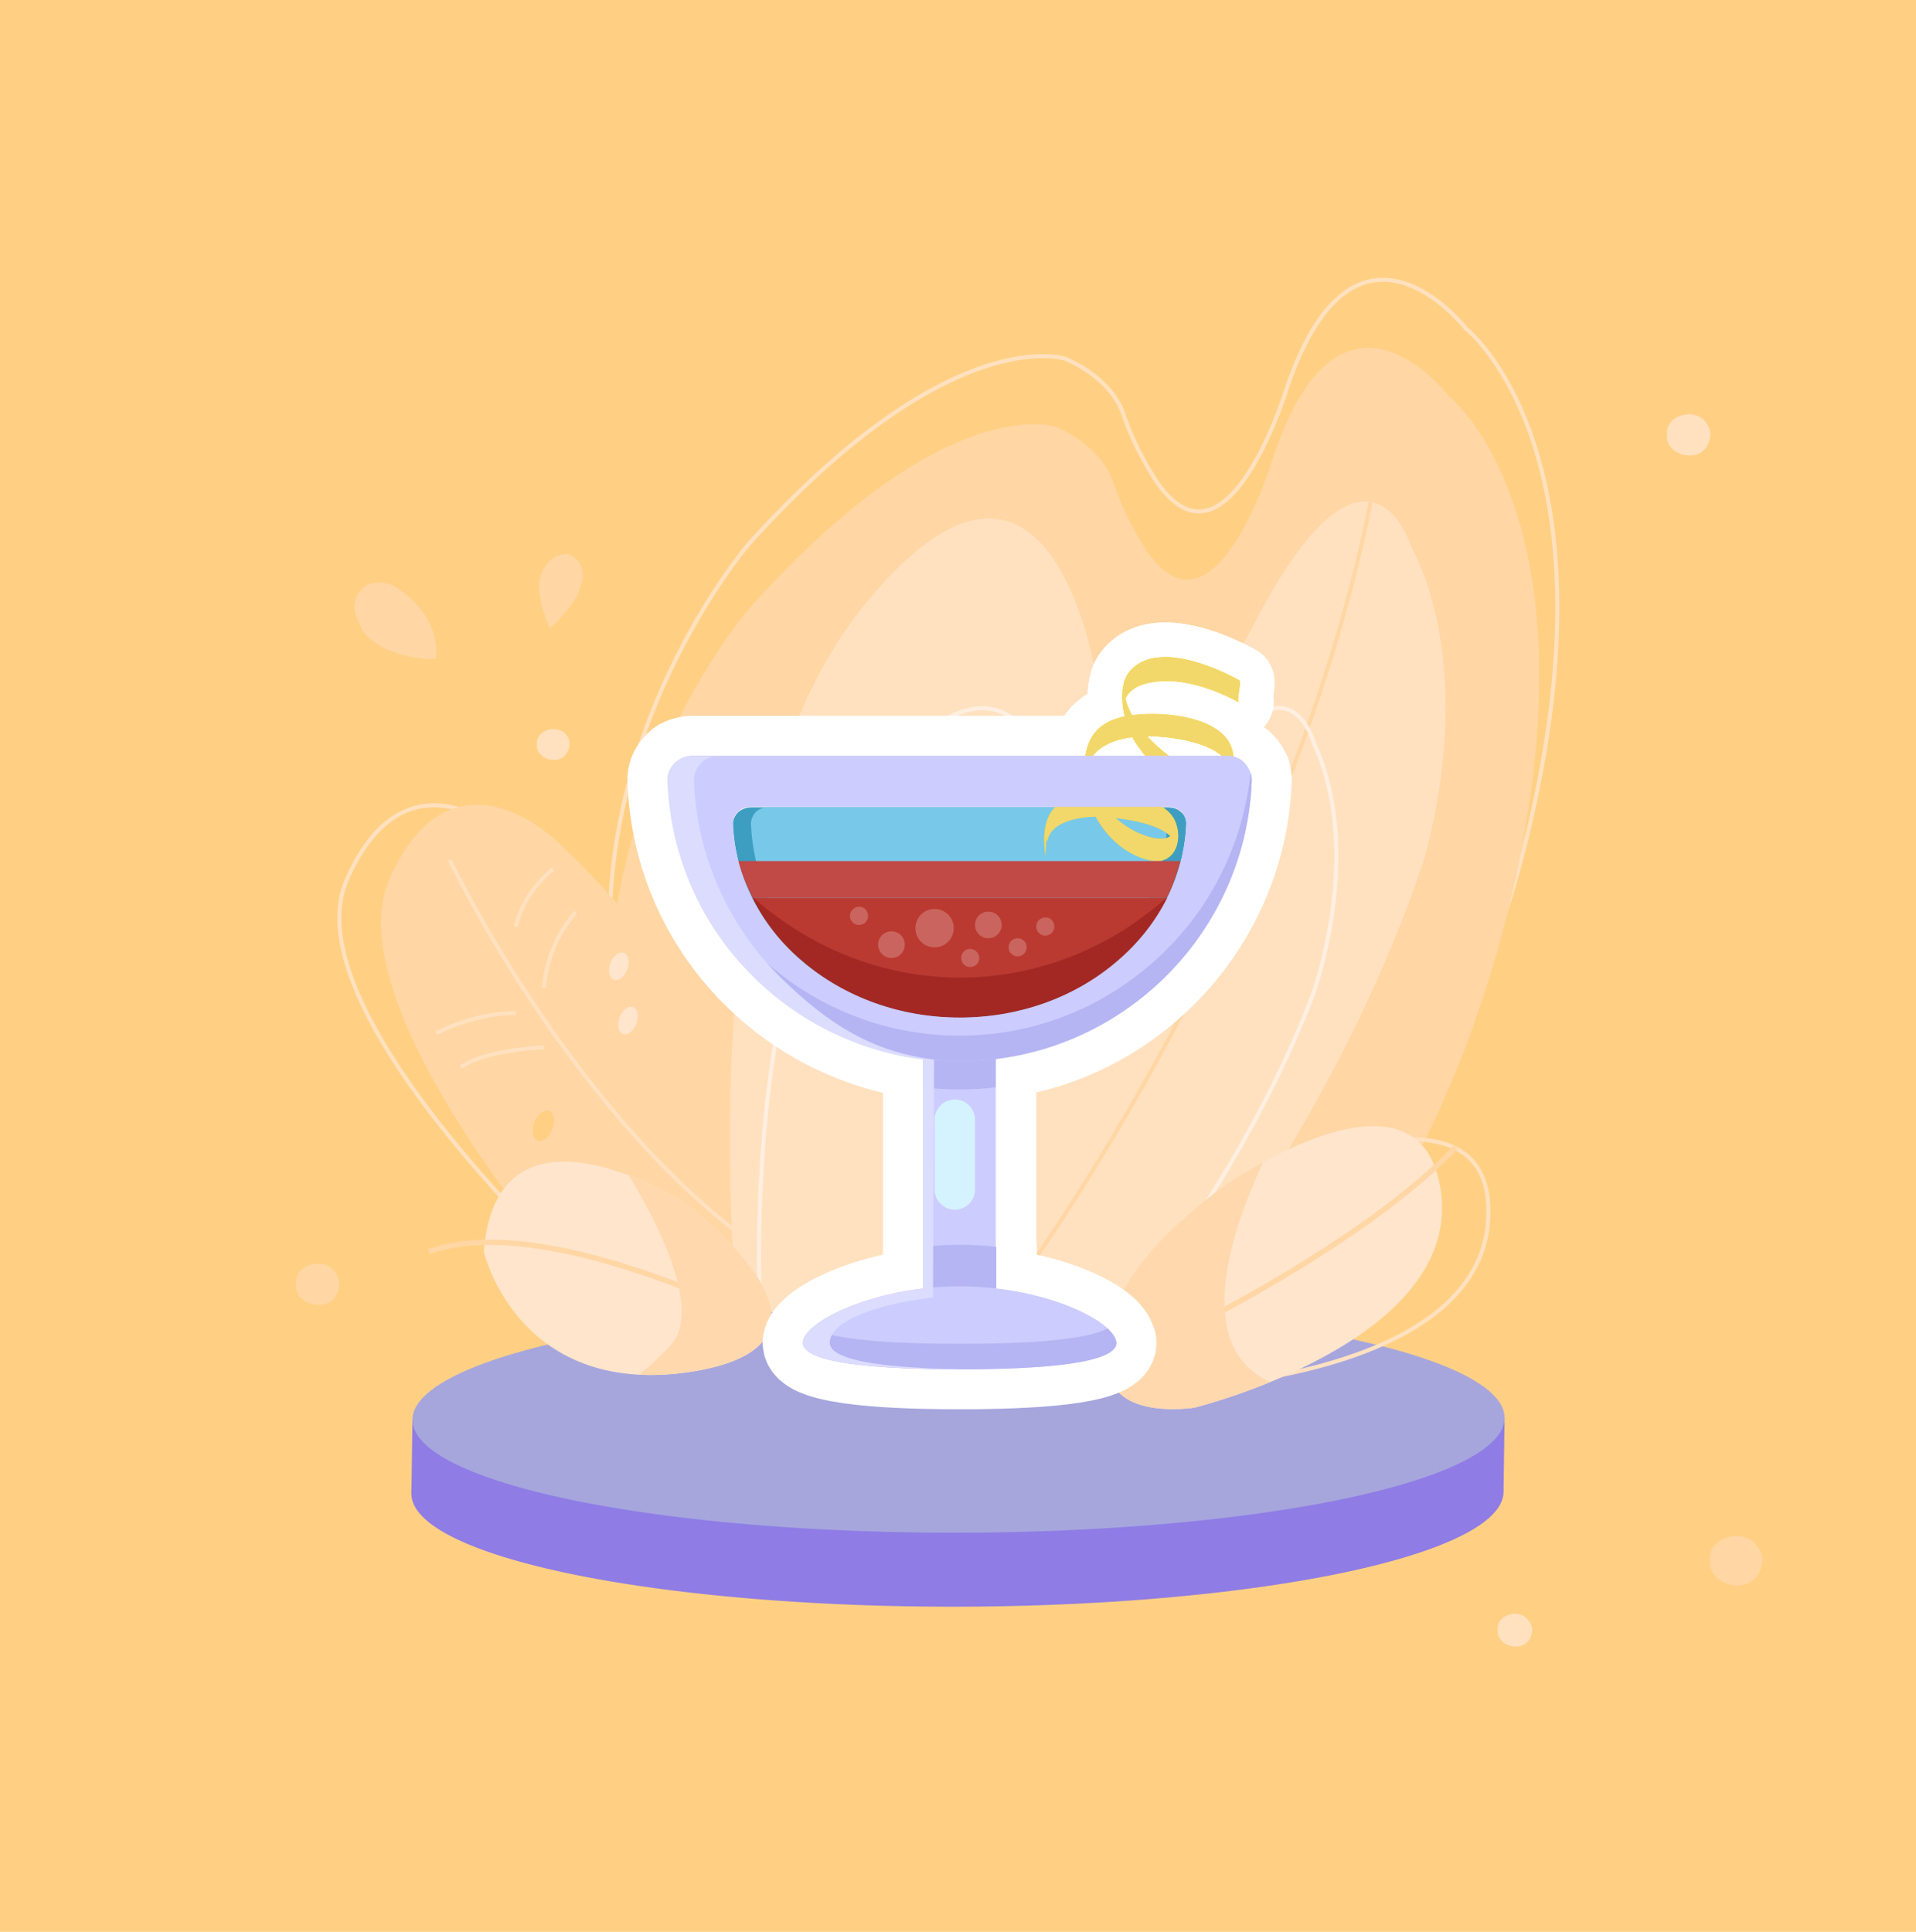 <?xml version="1.0" encoding="utf-8"?>
<!-- Generator: Adobe Illustrator 23.0.0, SVG Export Plug-In . SVG Version: 6.00 Build 0)  -->
<svg version="1.1" id="Capa_1" xmlns="http://www.w3.org/2000/svg" xmlns:xlink="http://www.w3.org/1999/xlink" x="0px" y="0px"
	 viewBox="0 0 360 363" style="enable-background:new 0 0 360 363;" xml:space="preserve">
<style type="text/css">
	.st0{fill:#FFD084;}
	.st1{fill:none;stroke:#FFE1C0;stroke-width:0.757;stroke-miterlimit:10;}
	.st2{fill:#FFD6A4;}
	.st3{fill:none;stroke:#FFE1C0;stroke-width:0.75;stroke-miterlimit:10;}
	.st4{fill:#FFE1C0;}
	.st5{fill:none;stroke:#FFD6A4;stroke-width:0.75;stroke-miterlimit:10;}
	.st6{fill:none;stroke:#FFEFE1;stroke-width:0.748;stroke-miterlimit:10;}
	.st7{fill:#8F7CE5;}
	.st8{fill:#A6A6DD;}
	.st9{fill:#FFE5CC;}
	.st10{fill:none;stroke:#FFD6A4;stroke-miterlimit:10;}
	.st11{clip-path:url(#SVGID_2_);fill:#FFD8AE;}
	.st12{clip-path:url(#SVGID_4_);fill:#FFD8AE;}
	.st13{fill:#FFFFFF;stroke:#FFFFFF;stroke-width:15;stroke-linejoin:round;stroke-miterlimit:10;}
	.st14{fill:none;stroke:#FFFFFF;stroke-width:13;stroke-linejoin:round;stroke-miterlimit:10;}
	.st15{fill:#CCCCFF;}
	.st16{fill:#D5F3FF;}
	.st17{fill:#B5B5F4;}
	.st18{fill:#3D9EC1;}
	.st19{fill:#78C9E9;}
	.st20{fill:#FFCE00;}
	.st21{fill:#F2D86B;}
	.st22{fill:#BA3A31;}
	.st23{fill:#A32824;}
	.st24{fill:#C14946;}
	.st25{opacity:0.22;fill:#FFFFFF;enable-background:new    ;}
	.st26{fill:#DCDCFF;}
</style>
<g id="fondo">
	<g>
		<g id="Rectángulo_556">
			<rect y="-0.1" class="st0" width="360" height="363.3"/>
			<rect x="0.5" y="0.4" class="st0" width="359" height="362.2"/>
		</g>
		<path class="st1" d="M228.1,258.3c0,0,43.9-35.1,59.7-104.9c15.8-69.8-12.4-91.7-12.4-91.7S254.9,35.3,242,72.3
			c0,0-11.1,37.2-24.4,18.6c0,0-4-5.6-6.5-13c-2.5-7.3-11-10.5-11-10.5s-21.4-7.3-59.4,34.8c0,0-30.9,35.9-25.5,83.1
			s10.5,56.8,10.5,56.8L228.1,258.3z"/>
		<path class="st2" d="M225.9,271.1c0,0,43.1-35.1,58.6-104.9s-12.2-91.7-12.2-91.7s-20.1-26.4-32.8,10.6c0,0-10.9,37.2-23.9,18.6
			c0,0-3.9-5.6-6.4-13c-2.5-7.3-10.8-10.5-10.8-10.5s-21-7.3-58.2,34.8c0,0-30.3,35.9-25,83.1s10.3,56.8,10.3,56.8L225.9,271.1z"/>
		<path class="st3" d="M114.9,245.6c0,0-61.2-54.4-49.7-80.4s30.9-7.5,30.9-7.5s25.7,22.6,47.9,63.9L114.9,245.6z"/>
		<path class="st2" d="M115.8,249.7c0,0-54.1-58.6-42.6-84.6s30.9-7.5,30.9-7.5s25.7,22.6,47.9,63.9L115.8,249.7z"/>
		<path class="st4" d="M206.4,265c0,0,41.3-44.5,60.9-102.7c0,0,11.1-34-2.3-60c0,0-8.2-25.8-29.3,14.8S206.3,129,206.3,129
			s-8.1-59.5-44-15.2s-22.9,140.1-22.9,140.1L206.4,265z"/>
		<path class="st5" d="M191.1,241.3c0,0,54.3-73,68-155.4"/>
		<path class="st6" d="M195.3,266c0,0,33.9-33.6,51.3-78.9c0,0,9.9-26.5,0.3-47.4c0,0-5.5-20.6-23.5,10.6s-23.4,8.4-23.4,8.4
			s-4.3-47.2-33.9-13.5s-22.8,109.6-22.8,109.6L195.3,266z"/>
		<g>
			
				<ellipse transform="matrix(1 -1.876236e-03 1.876236e-03 1 -0.526 0.338)" class="st7" cx="179.9" cy="280.5" rx="102.6" ry="21.4"/>
			<polygon class="st7" points="282.5,280.3 282.7,266.4 77.5,266.8 77.3,280.7 			"/>
			
				<ellipse transform="matrix(1 -1.876236e-03 1.876236e-03 1 -0.5 0.338)" class="st8" cx="180.1" cy="266.6" rx="102.6" ry="21.4"/>
		</g>
		<path class="st3" d="M239.7,220.4c0,0,41.8-19.1,39.9,9s-53,30.9-53,30.9s-15.5-0.3-14.5-10.3C213.2,240,218.5,230.9,239.7,220.4z
			"/>
		<path class="st9" d="M229.9,222.9c0,0,37.6-26.4,40.9,1.5c3.2,27.9-46.4,40.1-46.4,40.1S209,267,208.2,257
			C207.3,247,211,237.1,229.9,222.9z"/>
		<path class="st10" d="M208.2,257c0,0,44.4-19.6,65.3-41.4"/>
		<g>
			<g>
				<g>
					<g>
						<defs>
							<path id="SVGID_1_" d="M229.9,222.9c0,0,37.6-26.4,40.9,1.5c3.2,27.9-46.4,40.1-46.4,40.1S209,267,208.2,257
								C207.3,247,211,237.1,229.9,222.9z"/>
						</defs>
						<clipPath id="SVGID_2_">
							<use xlink:href="#SVGID_1_"  style="overflow:visible;"/>
						</clipPath>
						<path class="st11" d="M240.9,211.5c0,0-27.3,46.6,4.8,50c21.5,2.3-22.9,11.5-22.9,11.5l-20.3-4.6l-1.3-29l20-22.9L240.9,211.5
							z"/>
					</g>
				</g>
			</g>
		</g>
		<g>
			<path class="st9" d="M128.2,225.7c0,0-34.9-21.9-37.3,9.5c0,0,6.5,28.1,39.9,22.4C164.1,251.8,128.2,225.7,128.2,225.7z"/>
		</g>
		<path class="st10" d="M143,248.3c0,0-40.9-21-62.4-13.1"/>
		<g>
			<g>
				<g>
					<g>
						<defs>
							<path id="SVGID_3_" d="M128.2,225.7c0,0-34.9-21.9-37.3,9.5c0,0,6.5,28.1,39.9,22.4C164.1,251.8,128.2,225.7,128.2,225.7z"/>
						</defs>
						<clipPath id="SVGID_4_">
							<use xlink:href="#SVGID_3_"  style="overflow:visible;"/>
						</clipPath>
						<path class="st12" d="M124.1,218.3h-4h-3.6c0,0,17.6,26,9.4,34.6c-8.2,8.6-9.4,6.7-9.4,6.7l19.6,1.8l15.9-7.2l1.2-14.3
							l-16-11.9L124.1,218.3z"/>
					</g>
				</g>
			</g>
		</g>
		<path class="st3" d="M84.5,161.6c0,0,21.6,45.3,54.6,70.4"/>
		<path class="st3" d="M103.9,163.3c0,0-5.4,4-7,10.8"/>
		<path class="st3" d="M108.2,171.4c0,0-5.3,5.3-6,14.2"/>
		<path class="st3" d="M96.9,190.4c0,0-6.3-0.5-14.9,3.7"/>
		<path class="st3" d="M102.2,196.8c0,0-10.9,0.4-15.6,3.7"/>
		<path class="st2" d="M109.5,107.7c0.1,4-3.4,7.8-6.2,10.4c-1-2.4-1.9-5-2-7.6c-0.1-2,0.7-4,2.2-5.3c0.5-0.4,1-0.8,1.7-0.9
			c0.4-0.1,0.7-0.2,1.1-0.2C108,104.3,109.4,105.9,109.5,107.7z"/>
		<path class="st2" d="M81.9,123.8c-3.1,0.3-9-1.1-11.6-3.2c-2.3-1.7-2.3-2.2-3.4-4.9c-1-2.7,0.6-5.9,3.6-6.2
			c1.5-0.2,3.1,0.2,4.3,1.1C79.1,113.4,82.6,118.4,81.9,123.8z"/>
		<path class="st4" d="M105.6,142.4c-1.9,1.1-5-0.2-4.7-2.6c-0.2-2.8,4.1-3.8,5.6-1.6C107.5,139.5,106.9,141.6,105.6,142.4z"/>
		<path class="st4" d="M319.5,85.1c-2.6,1.4-6.6-0.3-6.3-3.5c-0.2-3.8,5.5-5.1,7.4-2.1C322,81.2,321.3,83.9,319.5,85.1z"/>
		<path class="st2" d="M328.9,297.3c-3.1,1.7-7.9-0.3-7.6-4.2c-0.3-4.5,6.6-6.1,8.9-2.5C331.9,292.6,331,295.9,328.9,297.3z"/>
		<path class="st4" d="M286.4,309c-2,1.1-5.2-0.2-5-2.8c-0.2-3,4.3-4,5.8-1.7C288.4,305.9,287.9,308.1,286.4,309z"/>
		<path class="st2" d="M61.9,244.7c-2.6,1.4-6.6-0.3-6.3-3.5c-0.2-3.8,5.5-5.1,7.4-2.1C64.4,240.8,63.7,243.5,61.9,244.7z"/>
		
			<ellipse transform="matrix(0.351 -0.936 0.936 0.351 -94.431 226.72)" class="st9" cx="116.3" cy="181.5" rx="2.7" ry="1.7"/>
		
			<ellipse transform="matrix(0.351 -0.936 0.936 0.351 -102.793 235.052)" class="st9" cx="118.1" cy="191.6" rx="2.7" ry="1.7"/>
		
			<ellipse transform="matrix(0.351 -0.936 0.936 0.351 -131.656 232.99)" class="st0" cx="102.2" cy="211.4" rx="3" ry="1.8"/>
	</g>
</g>
<path class="st13" d="M187.1,199c11.8-1.4,22.7-6.6,31.4-15c10.2-9.9,16.2-23.2,16.7-37.4c0-0.5-0.1-1-0.2-1.5c0,0.1,0,0.1,0,0.2
	c-0.2-0.7-0.6-1.4-1.1-1.9c-0.8-0.9-2-1.4-3.2-1.4H130c-0.7,0-1.3,0.2-1.9,0.4c-0.6,0.2-1.1,0.6-1.5,1.1c-0.8,0.9-1.3,2-1.2,3.2
	c0.5,14.2,6.4,27.5,16.7,37.4c8.6,8.3,19.6,13.5,31.3,15v43c-12.9,1.5-22.6,6.9-22.6,10.2c0,3.8,13.2,5,29.4,5c0.8,0,1.7,0,2.5,0
	c-0.2,0-0.4,0-0.6,0c15.4-0.1,27.7-1.3,27.7-5c0-0.3-0.2-0.6-0.3-0.9c-0.2-0.6-0.7-1.1-1.3-1.8l0,0l0,0c-3.2-3-11.1-6.4-20.9-7.5
	v-7.8h-0.1v-30L187.1,199L187.1,199z M222.9,154.8c0-0.1,0-0.3,0-0.4C222.9,154.5,222.9,154.6,222.9,154.8
	C222.9,154.7,222.9,154.7,222.9,154.8z M222.8,154.2c0-0.1-0.1-0.2-0.1-0.3C222.8,154,222.8,154.1,222.8,154.2z M138.7,152.5
	c0.6-0.6,1.5-0.9,2.5-0.9h78.2c0.9,0,1.8,0.3,2.5,0.9c0.2,0.2,0.3,0.3,0.4,0.5c-0.1-0.2-0.3-0.3-0.4-0.4c-0.6-0.6-1.5-0.9-2.5-0.9
	h-3.2h-71.9h-3.1C140.3,151.7,139.4,152,138.7,152.5c-0.6,0.7-1,1.5-1,2.3c0,0,0,0,0-0.1C137.7,153.9,138,153.1,138.7,152.5z"/>
<g>
	<g>
		<g>
			<path class="st14" d="M232.8,127.8c-5.1-2.8-15.7-7.2-20.5-1.7c-2.6,3-1.2,9.5,0.5,12.5c2.4,4.3,10.4,13.2,16.3,10.5
				c3-1.4,3.4-7.1,1.8-9.7c-3.2-5.2-13.7-5.8-18.9-4.9c-6.6,1.1-8.4,5-8.3,11.2c0.1,6.9,5.5,14.7,12.7,16c4.4,0.8,6-4,4.3-7.6
				c-2.5-5.2-14.2-5.5-18.7-4.4c-5.8,1.4-6.3,6.4-5.5,11.5c-0.2-1.4,0.2-2.8,0-4.2c0.4,2.3,0,0.4,1.2-0.9c0.8-0.9,1.8-1.4,2.9-1.8
				c2.5-0.9,5.4-1,8.1-0.7c3,0.3,12,1.4,12.3,5.7c0-1.4,0-2.8,0-4.1c-0.7,4.3-6.5,1.8-8.7,0.5c-4.4-2.7-8.6-7.7-8.6-13.1
				c0,1.2,0,2.4,0,3.6c0.7-7,8.1-8.2,14-7.8c4.1,0.3,13.1,1.6,13.8,7c0-1.4,0-2.8,0-4.1c-0.3,6.2-8,3.4-10.9,1.4
				c-4.3-2.9-9-7.8-9.5-13.3c0,1.2,0,2.4,0,3.6c0.1-5.2,7.5-5.4,11.1-4.8c3.7,0.6,7.4,2,10.6,3.8
				C232.2,131.7,233.4,128.1,232.8,127.8L232.8,127.8z"/>
		</g>
		<g>
			<path class="st14" d="M232.8,127.8c-5.1-2.8-15.7-7.2-20.5-1.7c-2.6,3-1.2,9.5,0.5,12.5c2.4,4.3,10.4,13.2,16.3,10.5
				c3-1.4,3.4-7.1,1.8-9.7c-3.2-5.2-13.7-5.8-18.9-4.9c-6.6,1.1-8.4,5-8.3,11.2c0.1,6.9,5.5,14.7,12.7,16c4.4,0.8,6-4,4.3-7.6
				c-2.5-5.2-14.2-5.5-18.7-4.4c-5.8,1.4-6.3,6.4-5.5,11.5c-0.2-1.4,0.2-2.8,0-4.2c0.4,2.3,0,0.4,1.2-0.9c0.8-0.9,1.8-1.4,2.9-1.8
				c2.5-0.9,5.4-1,8.1-0.7c3,0.3,12,1.4,12.3,5.7c0-1.4,0-2.8,0-4.1c-0.7,4.3-6.5,1.8-8.7,0.5c-4.4-2.7-8.6-7.7-8.6-13.1
				c0,1.2,0,2.4,0,3.6c0.7-7,8.1-8.2,14-7.8c4.1,0.3,13.1,1.6,13.8,7c0-1.4,0-2.8,0-4.1c-0.3,6.2-8,3.4-10.9,1.4
				c-4.3-2.9-9-7.8-9.5-13.3c0,1.2,0,2.4,0,3.6c0.1-5.2,7.5-5.4,11.1-4.8c3.7,0.6,7.4,2,10.6,3.8
				C232.2,131.7,233.4,128.1,232.8,127.8L232.8,127.8z"/>
		</g>
	</g>
	<path class="st15" d="M187.1,246.4c0,6-3,10.9-6.8,10.9l0,0c-3.8,0-6.8-4.9-6.8-10.9V181c0-6,3-10.9,6.8-10.9l0,0
		c3.8,0,6.8,4.9,6.8,10.9V246.4z"/>
	<path class="st16" d="M179.4,227.3c-2.1,0-3.8-1.7-3.8-3.8v-13.1c0-2.1,1.7-3.8,3.8-3.8l0,0c2.1,0,3.8,1.7,3.8,3.8v13.1
		C183.2,225.6,181.5,227.3,179.4,227.3L179.4,227.3z"/>
	<path class="st17" d="M186.9,249.4c0.2-1,0.3-2,0.3-3v-12.1c-2.2-0.3-4.5-0.4-6.8-0.4s-4.6,0.1-6.8,0.4v12.1c0,1.1,0.1,2.1,0.3,3
		c2.1,0,4.3,0.1,6.5,0.1C182.6,249.5,184.8,249.5,186.9,249.4z"/>
	<path class="st17" d="M187.1,204.3V196c-2.2,0.3-4.5,0.5-6.8,0.5s-4.6-0.2-6.8-0.5v8.3c2.2,0.3,4.5,0.4,6.8,0.4
		S184.9,204.6,187.1,204.3z"/>
	<path class="st18" d="M221.9,152.6c-0.6-0.6-1.5-0.9-2.5-0.9h-78.2c-0.9,0-1.8,0.3-2.5,0.9c-0.6,0.6-1,1.4-1,2.2
		c0.4,9.8,5,19,13,25.9s18.5,10.6,29.6,10.6s21.6-3.8,29.6-10.6s12.6-16,13-25.9C222.9,154,222.6,153.1,221.9,152.6z"/>
	<path class="st19" d="M218.5,152.6c-0.6-0.6-1.4-0.9-2.3-0.9h-71.9c-0.9,0-1.7,0.3-2.3,0.9c-0.6,0.6-0.9,1.4-0.9,2.2
		c0.4,9.8,4.6,19,11.9,25.9c7.3,6.9,17,10.6,27.2,10.6s19.9-3.8,27.2-10.6s11.5-16,11.9-25.9C219.4,154,219.1,153.1,218.5,152.6z"/>
	<g>
		<g>
			<g>
				<path class="st20" d="M232.8,127.8c-5.1-2.8-15.7-7.2-20.5-1.7c-2.6,3-1.2,9.5,0.5,12.5c2.4,4.3,10.4,13.2,16.3,10.5
					c3-1.4,3.4-7.1,1.8-9.7c-3.2-5.2-13.7-5.8-18.9-4.9c-6.6,1.1-8.4,5-8.3,11.2c0.1,6.9,5.5,14.7,12.7,16c4.4,0.8,6-4,4.3-7.6
					c-2.5-5.2-14.2-5.5-18.7-4.4c-5.8,1.4-6.3,6.4-5.5,11.5c-0.2-1.4,0.2-2.8,0-4.2c0.4,2.3,0,0.4,1.2-0.9c0.8-0.9,1.8-1.4,2.9-1.8
					c2.5-0.9,5.4-1,8.1-0.7c3,0.3,12,1.4,12.3,5.7c0-1.4,0-2.8,0-4.1c-0.7,4.3-6.5,1.8-8.7,0.5c-4.4-2.7-8.6-7.7-8.6-13.1
					c0,1.2,0,2.4,0,3.6c0.7-7,8.1-8.2,14-7.8c4.1,0.3,13.1,1.6,13.8,7c0-1.4,0-2.8,0-4.1c-0.3,6.2-8,3.4-10.9,1.4
					c-4.3-2.9-9-7.8-9.5-13.3c0,1.2,0,2.4,0,3.6c0.1-5.2,7.5-5.4,11.1-4.8c3.7,0.6,7.4,2,10.6,3.8
					C232.2,131.7,233.4,128.1,232.8,127.8L232.8,127.8z"/>
			</g>
		</g>
		<g>
			<g>
				<path class="st21" d="M232.8,127.8c-5.1-2.8-15.7-7.2-20.5-1.7c-2.6,3-1.2,9.5,0.5,12.5c2.4,4.3,10.4,13.2,16.3,10.5
					c3-1.4,3.4-7.1,1.8-9.7c-3.2-5.2-13.7-5.8-18.9-4.9c-6.6,1.1-8.4,5-8.3,11.2c0.1,6.9,5.5,14.7,12.7,16c4.4,0.8,6-4,4.3-7.6
					c-2.5-5.2-14.2-5.5-18.7-4.4c-5.8,1.4-6.3,6.4-5.5,11.5c-0.2-1.4,0.2-2.8,0-4.2c0.4,2.3,0,0.4,1.2-0.9c0.8-0.9,1.8-1.4,2.9-1.8
					c2.5-0.9,5.4-1,8.1-0.7c3,0.3,12,1.4,12.3,5.7c0-1.4,0-2.8,0-4.1c-0.7,4.3-6.5,1.8-8.7,0.5c-4.4-2.7-8.6-7.7-8.6-13.1
					c0,1.2,0,2.4,0,3.6c0.7-7,8.1-8.2,14-7.8c4.1,0.3,13.1,1.6,13.8,7c0-1.4,0-2.8,0-4.1c-0.3,6.2-8,3.4-10.9,1.4
					c-4.3-2.9-9-7.8-9.5-13.3c0,1.2,0,2.4,0,3.6c0.1-5.2,7.5-5.4,11.1-4.8c3.7,0.6,7.4,2,10.6,3.8
					C232.2,131.7,233.4,128.1,232.8,127.8L232.8,127.8z"/>
			</g>
		</g>
	</g>
	<path class="st22" d="M141.4,168.7c2.2,4.4,5.3,8.5,9.4,11.9c8,6.9,18.5,10.6,29.6,10.6s21.6-3.8,29.6-10.6c4-3.4,7.2-7.5,9.4-11.9
		H141.4z"/>
	<path class="st23" d="M212.3,174c-9.7,6.4-20.8,9.7-31.9,9.7c-11.1,0-22.2-3.3-31.9-9.7c-2.4-1.6-4.7-3.3-6.9-5.3h-0.2
		c2.2,4.4,5.3,8.5,9.4,11.9c8,6.9,18.5,10.6,29.6,10.6s21.6-3.8,29.6-10.6c4-3.4,7.2-7.5,9.4-11.9h-0.2
		C216.9,170.7,214.6,172.4,212.3,174z"/>
	<path class="st24" d="M141.4,168.7c0,0-2.1-4.2-2.7-6.9h83.1c0,0-1.5,5.4-2.6,6.9"/>
	<path class="st15" d="M209.7,252.3c0,3.8-13.2,5-29.4,5s-29.4-1.2-29.4-5c0-3.8,13.2-10.6,29.4-10.6
		C196.6,241.7,209.7,248.4,209.7,252.3z"/>
	<path class="st17" d="M208.1,249.6c-4,2.2-14.9,2.9-27.7,2.9s-23.7-0.7-27.7-2.9c-1.1,1-1.7,1.9-1.7,2.7c0,3.8,13.2,5,29.4,5
		s29.4-1.2,29.4-5C209.7,251.5,209.1,250.6,208.1,249.6z"/>
	<path class="st15" d="M233.9,143.4c-0.8-0.9-2-1.4-3.2-1.4H130c-1.2,0-2.3,0.5-3.2,1.4c-0.8,0.9-1.3,2-1.2,3.2
		c0.5,14.2,6.4,27.5,16.7,37.4c10.3,9.9,23.8,15.4,38.1,15.4c14.3,0,27.8-5.5,38.1-15.4c10.2-9.9,16.2-23.2,16.7-37.4
		C235.2,145.5,234.7,144.3,233.9,143.4z M209.9,180.6c-8,6.9-18.5,10.6-29.6,10.6s-21.6-3.8-29.6-10.6s-12.6-16-13-25.9
		c0-0.8,0.3-1.6,1-2.2c0.6-0.6,1.5-0.9,2.5-0.9h78.2c0.9,0,1.8,0.3,2.5,0.9c0.6,0.6,1,1.4,1,2.2
		C222.5,164.6,217.9,173.8,209.9,180.6z"/>
	<g>
		<path class="st17" d="M218.4,179.2c-10.3,9.9-23.8,15.4-38.1,15.4s-27.8-5.5-38.1-15.4c-9.4-9.1-15.2-21.1-16.4-34.1
			c-0.2,0.5-0.3,1-0.2,1.5c0.5,14.2,6.4,27.5,16.7,37.4s23.8,15.4,38.1,15.4s27.8-5.5,38.1-15.4c10.2-9.9,16.2-23.2,16.7-37.4
			c0-0.5-0.1-1-0.2-1.5C233.6,158.1,227.9,170.1,218.4,179.2z"/>
	</g>
	<path class="st25" d="M170,177.5c0,1.4-1.1,2.5-2.5,2.5s-2.5-1.1-2.5-2.5s1.1-2.5,2.5-2.5S170,176.1,170,177.5z"/>
	<path class="st25" d="M188.2,173.8c0,1.4-1.1,2.5-2.5,2.5s-2.5-1.1-2.5-2.5s1.1-2.5,2.5-2.5C187.1,171.3,188.2,172.4,188.2,173.8z"
		/>
	<path class="st25" d="M163.1,172.1c0,1-0.8,1.7-1.7,1.7c-1,0-1.7-0.8-1.7-1.7c0-1,0.8-1.7,1.7-1.7
		C162.3,170.3,163.1,171.1,163.1,172.1z"/>
	<path class="st25" d="M192.9,178c0,1-0.8,1.7-1.7,1.7c-1,0-1.7-0.8-1.7-1.7c0-1,0.8-1.7,1.7-1.7C192.1,176.3,192.9,177,192.9,178z"
		/>
	<path class="st25" d="M198.1,174.1c0,1-0.8,1.7-1.7,1.7c-1,0-1.7-0.8-1.7-1.7c0-1,0.8-1.7,1.7-1.7
		C197.3,172.3,198.1,173.1,198.1,174.1z"/>
	<path class="st25" d="M184,180c0,1-0.8,1.7-1.7,1.7c-1,0-1.7-0.8-1.7-1.7c0-1,0.8-1.7,1.7-1.7S184,179.1,184,180z"/>
	<path class="st25" d="M179.2,174.4c0,2-1.6,3.6-3.6,3.6s-3.6-1.6-3.6-3.6s1.6-3.6,3.6-3.6C177.6,170.8,179.2,172.4,179.2,174.4z"/>
	<g>
		<path class="st26" d="M155.9,252.3c0-3.3,6.5-7,19.4-8.5l0.2-44.7c-11.7-1.5-19.7-6.6-28.4-15c-10.2-9.9-16.2-23.2-16.7-37.4
			c0-1.2,0.4-2.4,1.2-3.2c0.8-0.9,2-1.4,3.2-1.4h-5c-1.2,0-2.3,0.5-3.2,1.4c-0.8,0.9-1.3,2-1.2,3.2c0.5,14.2,6.4,27.5,16.7,37.4
			c8.6,8.3,19.6,13.5,31.3,15v43c-12.9,1.5-22.6,6.9-22.6,10.2c0,3.8,13.2,5,29.4,5c0.8,0,1.7,0,2.5,0
			C167.7,257.2,155.9,255.9,155.9,252.3z"/>
	</g>
</g>
</svg>
